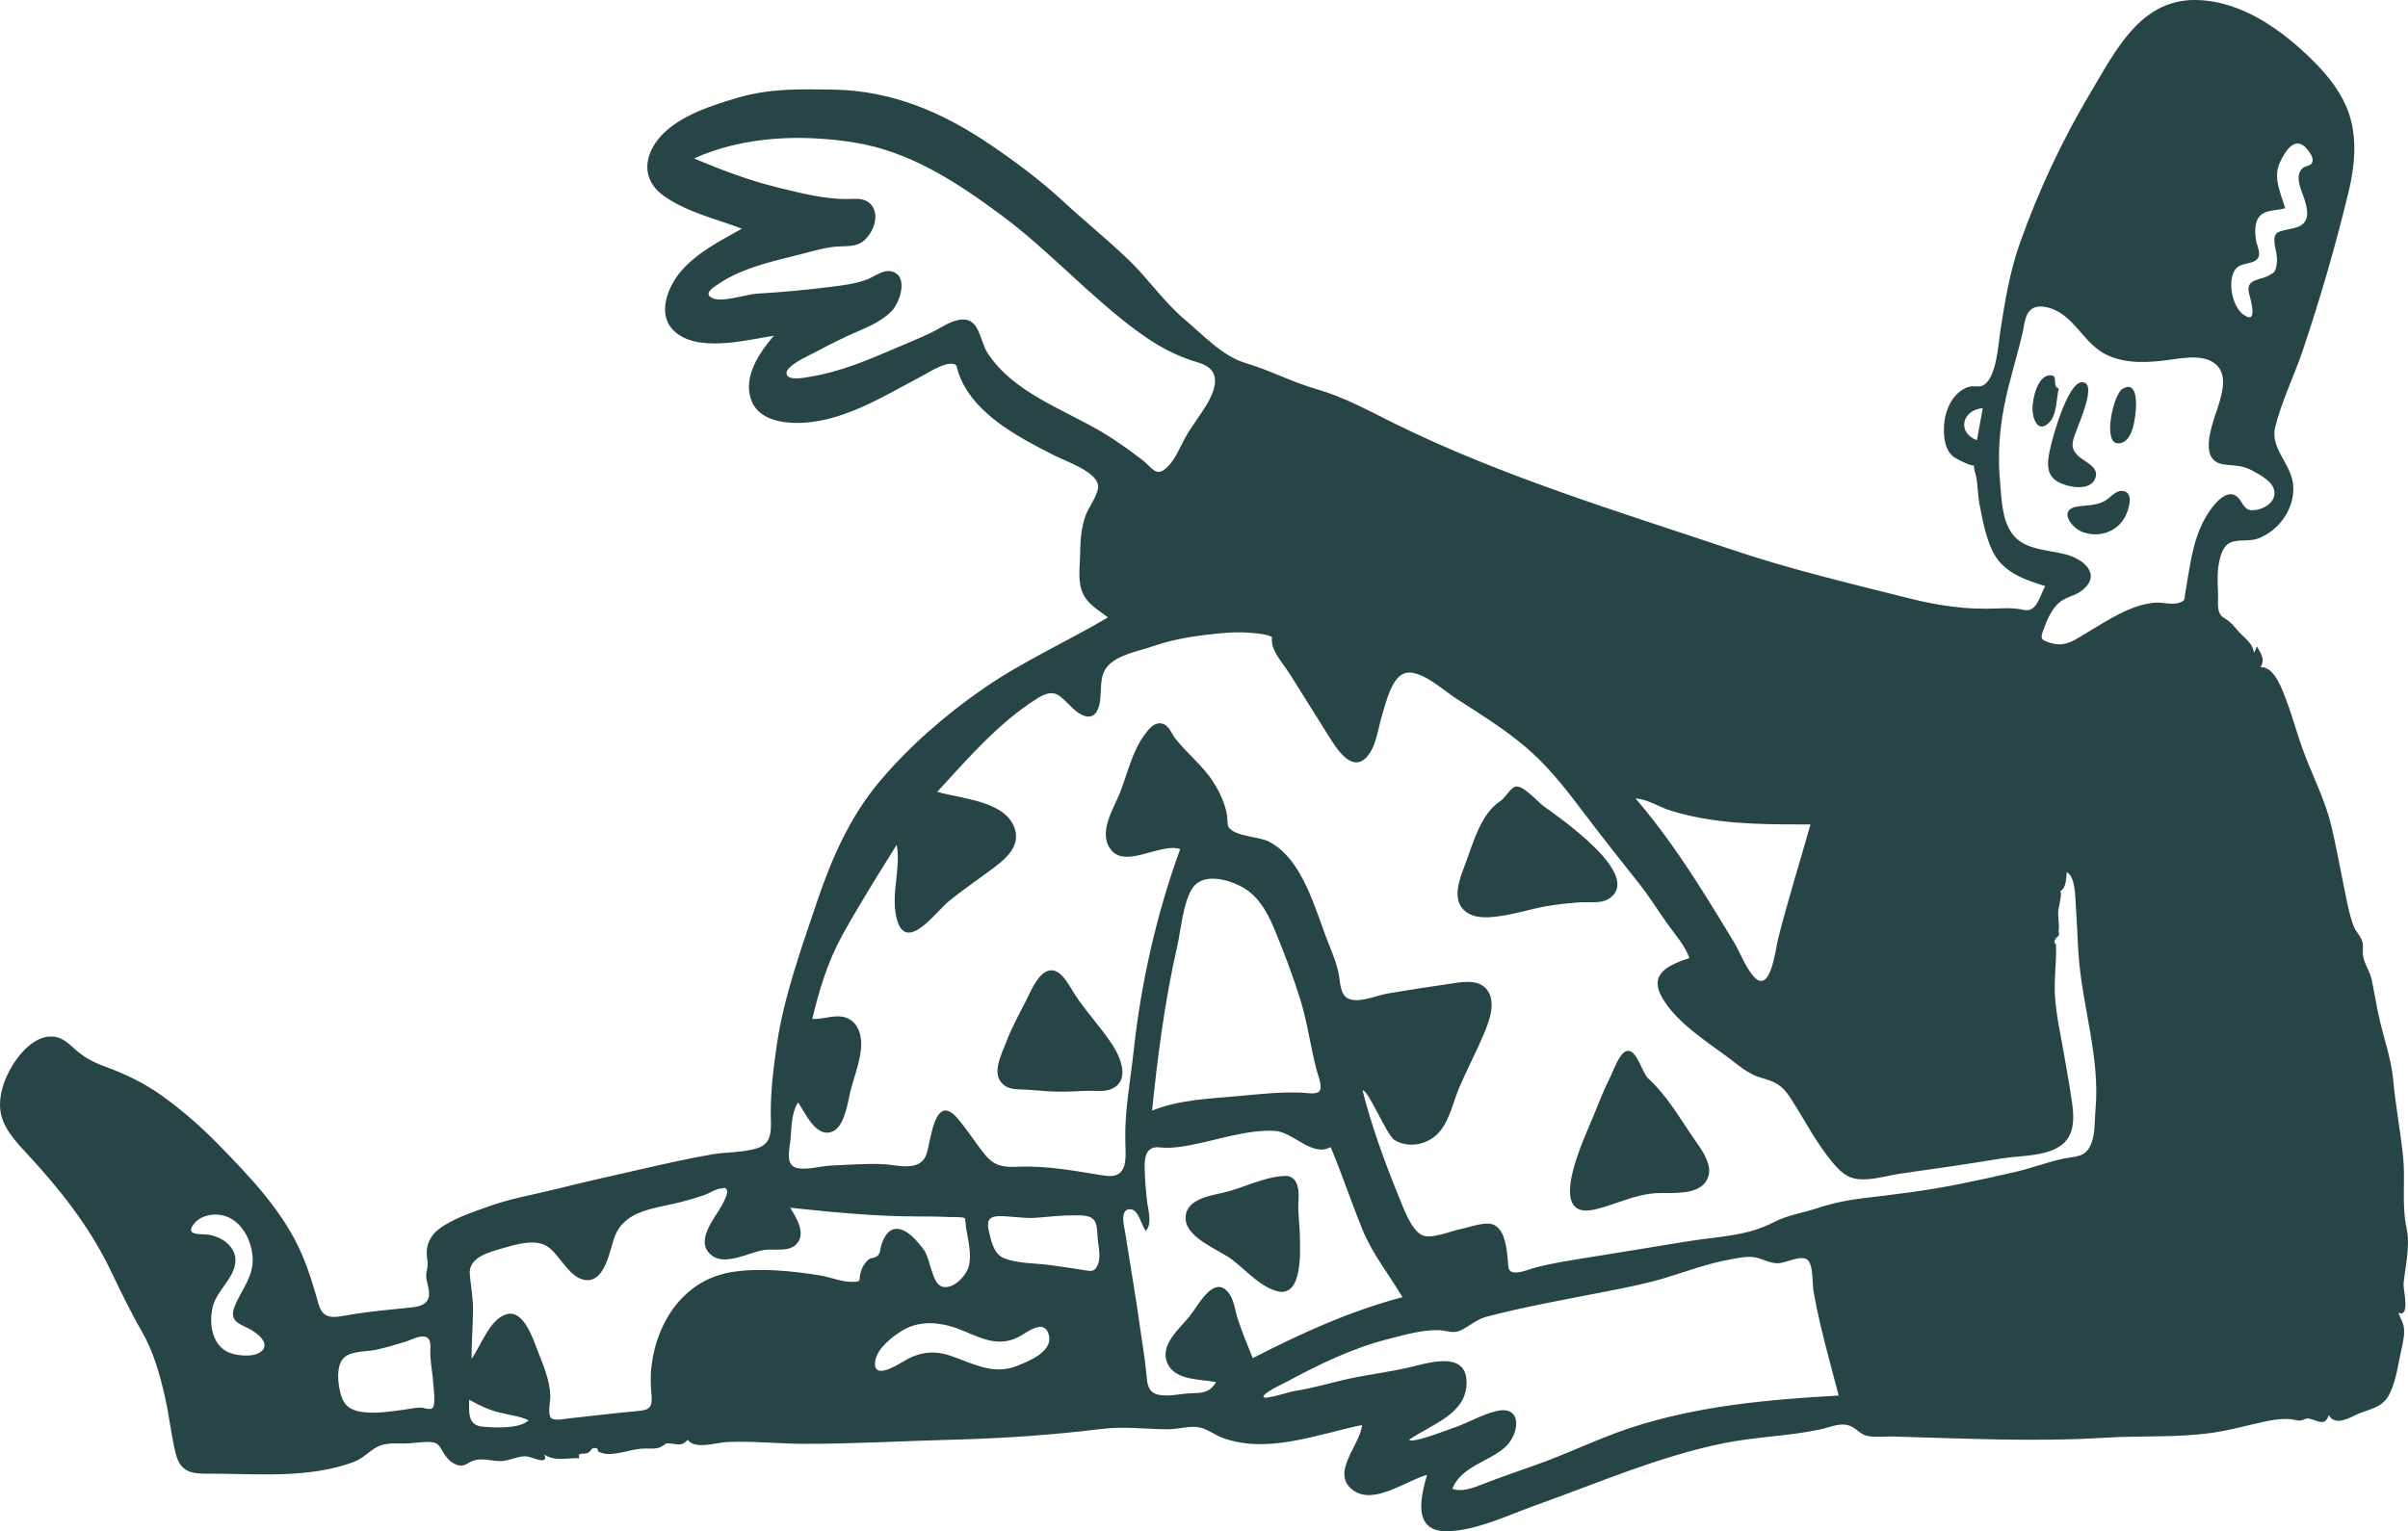 <svg width="360" height="229" viewBox="0 0 360 229" fill="none" xmlns="http://www.w3.org/2000/svg">
<path fill-rule="evenodd" clip-rule="evenodd" d="M328.223 0L328.473 0.004C335.262 0.185 341.248 4.55 345.891 9.17C348.187 11.454 350.281 14.142 351.266 17.268C352.404 20.88 352.029 24.853 351.164 28.478C349.251 36.489 346.914 44.541 344.286 52.348C342.993 56.188 341.118 59.954 340.142 63.885C339.337 67.123 342.725 69.482 342.855 72.81C342.986 76.167 340.726 79.321 337.62 80.521C336.297 81.032 334.696 80.605 333.477 81.129C332.361 81.608 331.971 83.02 331.756 84.105C331.465 85.584 331.517 87.062 331.6 88.554C331.651 89.467 331.423 90.957 331.869 91.771C332.175 92.33 332.733 92.513 333.213 92.895C333.869 93.418 334.306 94.067 334.881 94.668C335.829 95.658 336.741 96.194 336.998 97.639C337.135 97.311 337.272 96.983 337.409 96.655C338.115 97.947 338.639 98.566 337.967 99.792C340.052 99.588 341.287 103.366 341.833 104.799C342.834 107.422 343.521 110.147 344.524 112.771C345.899 116.369 347.705 119.92 348.582 123.684C349.319 126.848 349.902 130.098 350.557 133.284C350.926 135.078 351.248 136.9 351.923 138.611C352.185 139.275 352.672 139.722 352.974 140.314C353.386 141.124 353.225 141.552 353.245 142.439C353.279 144.021 354.278 145.049 354.592 146.585C354.928 148.227 355.202 149.888 355.54 151.533C356.222 154.847 357.485 158.156 357.789 161.513C358.143 165.411 358.9 169.261 359.281 173.161C359.615 176.568 359.048 180.225 359.76 183.521C360.391 186.447 359.609 189.122 359.33 192.026C359.259 192.763 360.396 197.154 358.569 196.311C358.913 197.346 359.393 197.839 359.419 198.975C359.443 200.037 359.169 201.129 358.945 202.158C358.513 204.149 358.225 206.318 357.378 208.182C356.421 210.291 354.962 210.543 352.978 211.267C351.635 211.757 349.217 213.505 348.159 211.635C347.528 213.554 346.296 212.228 344.915 212.12C344.924 212.121 344.124 212.416 343.975 212.437C343.489 212.502 342.915 212.273 342.432 212.233C341.228 212.133 340.046 212.294 338.868 212.538C336.153 213.1 333.526 213.877 330.771 214.269C325.389 215.034 320.115 214.673 314.725 215.008C304.178 215.663 293.456 215.113 282.9 214.829C281.767 214.799 280.546 214.957 279.428 214.783C278.223 214.596 277.96 214.026 277.021 213.455C275.46 212.507 273.728 213.429 272.108 213.775C267.354 214.792 262.388 214.867 257.596 215.851C247.859 217.849 238.887 221.793 229.561 225.119C225.517 226.561 220.771 228.897 216.411 228.998C211.127 229.112 212.375 223.911 213.346 220.568C210.293 221.378 205.499 225.079 202.395 222.931C198.697 220.371 203.403 216.117 203.624 213.108C197.014 214.479 189.516 217.487 182.807 215.042C181.516 214.572 180.393 213.578 179.007 213.416C177.566 213.248 176.043 213.757 174.587 213.748C171.269 213.727 168.047 213.285 164.73 213.694C157.334 214.604 150.043 215.102 142.588 215.299C135.082 215.496 127.576 215.94 120.067 215.922C116.256 215.912 112.374 215.461 108.57 215.663C107.076 215.743 103.862 216.827 102.813 215.31C101.759 216.572 100.864 215.729 99.513 215.869C99.763 215.843 98.808 216.394 98.665 216.448C97.954 216.711 97.29 216.631 96.549 216.623C94.573 216.603 92.727 217.527 90.761 217.438C90.264 217.416 89.888 217.271 89.466 217.101C89.366 217.06 89.39 216.63 89.23 216.595C88.268 216.379 88.516 216.968 87.906 217.265C87.229 217.593 86.228 217.062 86.613 218.073C84.776 217.992 83.036 218.611 81.365 217.522C82.155 219.267 79.395 217.818 78.674 217.789C77.475 217.741 76.425 218.34 75.23 218.478C73.796 218.643 72.355 217.979 70.952 218.384C69.853 218.702 69.477 219.466 68.333 219.075C67.361 218.743 66.754 218.023 66.283 217.235C65.632 216.148 65.549 215.662 63.979 215.643C62.816 215.629 61.646 215.879 60.471 215.877C59.125 215.874 57.646 215.731 56.417 216.371C55.093 217.06 54.316 218.108 52.848 218.648C46.246 221.074 38.999 220.432 32.111 220.39C29.205 220.373 27.072 220.64 26.256 217.327C25.567 214.528 25.291 211.602 24.633 208.78C23.827 205.322 22.941 202.114 21.153 199.023C19.419 196.025 17.96 192.928 16.45 189.814C13.309 183.338 8.937 177.828 4.063 172.565C2.211 170.565 0.089 168.338 0.003 165.458C-0.061 162.972 1.035 160.396 2.473 158.415C3.757 156.647 5.872 154.653 8.264 155.065C9.705 155.314 10.649 156.475 11.724 157.346C12.899 158.298 14.18 158.947 15.596 159.466C18.899 160.676 21.669 162.001 24.529 164.091C27.423 166.205 30.128 168.573 32.631 171.138C37.435 176.061 42.358 181.175 45.119 187.55C46.207 190.061 46.902 192.483 47.644 195.088C48.372 197.645 50.356 196.94 52.587 196.572C55.305 196.124 58.037 195.884 60.774 195.6C61.804 195.493 63.256 195.462 63.876 194.489C64.56 193.416 63.777 192.027 63.715 190.914C63.681 190.32 63.879 189.882 63.928 189.302C63.985 188.643 63.79 188.041 63.789 187.385C63.788 185.973 64.449 184.716 65.548 183.861C67.604 182.26 70.603 181.306 73.037 180.425C76.36 179.223 79.921 178.632 83.344 177.774C87.197 176.807 91.074 175.937 94.948 175.059C98.755 174.196 102.556 173.309 106.404 172.645C108.661 172.256 111.109 172.398 113.297 171.686C115.622 170.929 115.236 168.592 115.23 166.52C115.218 163.099 115.642 159.577 116.143 156.195C117.21 149.006 119.751 141.969 122.061 135.099C124.286 128.481 127.043 122.13 131.594 116.76C136.024 111.532 141.461 106.801 147.102 102.916C152.979 98.868 159.518 95.944 165.653 92.33C164.312 91.305 162.713 90.431 161.943 88.853C161.073 87.071 161.441 84.941 161.478 83.037C161.52 80.888 161.586 79.002 162.354 76.955C162.774 75.834 164.399 73.707 164.15 72.488C163.733 70.441 159.251 68.945 157.601 68.103C155.013 66.782 152.42 65.44 150.035 63.772C147.746 62.172 145.592 60.245 144.206 57.789C143.812 57.092 143.489 56.36 143.237 55.6C142.958 54.753 143.153 54.464 142.305 54.402C140.952 54.302 138.923 55.66 137.782 56.26C131.903 59.352 125.445 63.513 118.508 63.236C115.991 63.136 113.161 62.346 112.271 59.723C111.099 56.269 113.546 52.701 115.692 50.207C111.505 50.864 103.784 52.92 100.48 49.186C98.279 46.699 99.939 42.75 101.786 40.593C104.225 37.744 107.703 36.009 110.915 34.196C106.973 32.694 102.61 31.734 99.143 29.221C95.828 26.818 96.237 23.126 98.856 20.291C101.656 17.261 106.551 15.709 110.401 14.584C115.123 13.204 119.814 13.315 124.681 13.407C133.414 13.573 140.916 16.79 148.08 21.654C151.867 24.226 155.6 27.002 158.959 30.117C162.11 33.039 165.471 35.755 168.576 38.708C171.584 41.57 173.95 45.115 177.124 47.788C179.824 50.061 182.784 53.282 186.213 54.291C189.85 55.361 193.123 57.13 196.791 58.184C200.951 59.378 204.525 61.376 208.38 63.281C224.56 71.278 241.93 76.483 258.988 82.225C267.713 85.161 276.496 87.231 285.404 89.474C289.877 90.6 294.031 91.201 298.647 90.997C299.712 90.95 300.728 90.923 301.778 91.07C302.548 91.178 303.133 91.469 303.821 91.009C304.81 90.349 305.181 88.63 305.771 87.652C302.485 86.634 299.27 85.533 297.771 82.169C296.826 80.049 296.336 77.576 295.922 75.302C295.7 74.078 295.695 72.842 295.505 71.617C295.401 70.941 295.079 70.234 295.103 69.543C295.03 69.927 292.582 68.663 292.227 68.428C290.857 67.521 290.608 65.694 290.619 64.151C290.632 62.408 291.158 60.493 292.342 59.172C292.903 58.546 293.57 58.077 294.384 57.842C294.963 57.674 295.725 57.893 296.235 57.725C298.496 56.978 298.75 51.385 299.07 49.349C299.777 44.863 300.482 40.58 302.008 36.28C304.79 28.44 308.371 20.821 312.635 13.683C316.29 7.566 319.941 0.087 327.976 0H328.223ZM258.764 188.331C255.512 188.894 252.396 190.043 249.255 191.018C246.321 191.928 243.347 192.508 240.337 193.099C234.347 194.277 228.226 195.355 222.322 196.891C220.66 197.323 219.786 198.299 218.335 198.977C217.26 199.48 216.251 198.97 215.133 198.928C212.698 198.835 209.996 199.628 207.654 200.22C202.126 201.616 197.221 204.04 192.218 206.72C191.77 206.96 188.743 208.344 188.887 208.917C189.003 209.385 192.851 208.129 193.463 208.036C196.562 207.564 199.588 206.588 202.663 205.982C205.188 205.484 207.741 205.147 210.254 204.594C213.052 203.979 219.01 201.841 219.247 206.458C219.503 211.448 213.989 212.982 210.675 215.31C211.044 215.947 216.362 213.847 217.021 213.635C219.282 212.906 221.38 211.593 223.682 211.034C227.687 210.061 227.202 214.481 224.991 216.448C222.534 218.632 218.471 219.293 217.11 222.655C218.897 223.299 221.233 222.089 222.874 221.488C225.029 220.698 227.192 219.921 229.36 219.168C234.227 217.478 238.85 215.15 243.742 213.54C253.781 210.237 264.392 209.29 274.887 208.703C273.952 205.078 272.929 201.474 272.089 197.825C271.729 196.263 271.4 194.695 271.127 193.115C270.938 192.017 271.099 189.388 270.342 188.522C269.42 187.467 267.019 188.949 265.712 188.921C264.432 188.893 263.498 188.233 262.315 188.025C261.192 187.827 259.863 188.141 258.764 188.331ZM70.138 209.314C70.138 211.047 69.837 213.149 72.118 213.351C73.963 213.515 77.572 213.726 79.043 212.415C77.633 211.728 76.031 211.608 74.533 211.212C72.972 210.799 71.531 210.121 70.138 209.314ZM107.784 177.741C107.09 177.746 105.92 178.517 105.287 178.732C104.129 179.125 102.952 179.457 101.769 179.77C98.216 180.71 93.642 180.857 92.01 184.668C91.196 186.57 90.631 191.462 87.802 191.444C85.287 191.428 83.78 187.8 81.986 186.509C80.132 185.176 77.192 186.084 75.192 186.663C73.159 187.251 70.006 188.006 70.234 190.58C70.398 192.43 70.732 194.115 70.716 196.005C70.697 198.411 70.493 200.812 70.493 203.218C71.92 201.265 73.165 197.338 75.692 196.552C78.246 195.758 79.691 200.217 80.355 201.926C81.178 204.043 82.213 206.444 82.276 208.739C82.295 209.46 81.858 211.439 82.359 212.031C82.804 212.557 84.516 212.176 85.069 212.118C88.491 211.762 91.896 211.319 95.33 211.022C97.093 210.87 97.573 210.483 97.401 208.588C97.265 207.099 97.223 205.68 97.41 204.186C98.243 197.513 102.355 191.409 109.307 190.251C113.497 189.552 118.389 190.063 122.572 190.734C124.184 190.992 125.934 191.772 127.572 191.704C128.782 191.654 128.392 191.586 128.64 190.448C128.813 189.652 129.184 188.973 129.789 188.422C130.268 187.986 130.875 188.232 131.326 187.662C131.653 187.25 131.604 186.688 131.758 186.213C132.058 185.289 132.602 184.041 133.684 183.808C135.425 183.432 137.275 185.761 138.154 186.963C139.062 188.205 139.336 191.913 140.796 192.399C142.481 192.959 144.485 190.752 144.836 189.362C145.308 187.493 144.713 185.47 144.429 183.618C144.409 183.485 144.326 182.255 144.234 182.175C143.988 181.958 142.136 182.019 141.808 182.003C140.195 181.926 138.578 181.922 136.963 181.918C130.631 181.902 124.429 181.28 118.139 180.617C119.052 182.105 120.616 184.549 119.011 186.12C117.821 187.284 115.674 186.7 114.179 186.94C112.068 187.278 108.51 189.28 106.498 187.817C103.663 185.753 106.87 182.208 107.923 180.258C108.148 179.84 108.984 178.369 108.63 177.879C108.323 177.455 108.233 177.737 107.784 177.741ZM60.567 200.672C59.119 201.114 57.661 201.538 56.182 201.865C54.447 202.249 51.757 201.876 50.913 203.783C50.271 205.233 50.59 207.573 51.112 209.017C51.709 210.671 53.111 211.097 54.766 211.223C56.697 211.37 58.654 211.059 60.562 210.795C61.315 210.691 62.117 210.503 62.881 210.502C63.334 210.501 64.249 210.915 64.653 210.576C65.175 210.137 64.831 207.642 64.79 207.044C64.689 205.562 64.407 204.101 64.331 202.617C64.276 201.551 64.678 200.103 63.428 199.876C62.65 199.734 61.243 200.466 60.567 200.672ZM177.466 171.347C176.384 171.534 175.309 171.668 174.21 171.651C173.533 171.641 172.723 171.411 172.097 171.782C170.941 172.467 171.114 174.273 171.153 175.399C171.201 176.766 171.321 178.153 171.467 179.513C171.606 180.814 172.32 182.955 171.312 184.07C170.6 183.292 170.25 180.748 168.877 180.841C167.367 180.943 168.065 183.353 168.199 184.217C168.939 188.988 169.782 193.762 170.443 198.547C170.757 200.821 171.163 203.079 171.374 205.365C171.515 206.9 171.562 208.281 173.278 208.599C174.868 208.893 176.655 208.391 178.262 208.352C179.917 208.312 180.865 208.2 181.817 206.705C179.537 206.206 175.926 206.512 174.642 204.102C173.144 201.291 176.303 198.761 177.857 196.84C179.05 195.364 181.489 190.459 183.703 193.372C184.501 194.421 184.645 196.022 185.047 197.243C185.702 199.225 186.502 201.18 187.287 203.113C194.469 199.409 201.838 196.069 209.671 193.989C207.674 190.616 205.202 187.579 203.707 183.923C202.033 179.826 200.645 175.617 198.933 171.533C196.218 173.117 193.315 169.278 190.612 169.123C186.341 168.879 181.653 170.622 177.466 171.347ZM134.924 198.968C133.435 199.854 131.245 201.578 130.888 203.359C130.27 206.44 133.788 204.38 134.874 203.706C137.147 202.295 139.375 201.844 141.986 202.714C145.334 203.829 148.42 205.711 152.013 204.281C153.801 203.569 157.768 202.048 156.698 199.319C155.96 197.437 153.8 199.051 152.659 199.726C149.671 201.492 147.197 200.373 144.211 199.098C141.226 197.823 137.863 197.218 134.924 198.968ZM28.887 183.16C27.692 184.853 30.122 184.487 31.189 184.652C33.419 184.997 35.717 186.774 35.102 189.29C34.503 191.742 32.154 193.275 31.707 195.85C31.323 198.06 31.693 200.858 33.829 202.072C35.029 202.754 37.651 203.034 38.859 202.251C40.703 201.056 38.413 199.276 37.193 198.684C35.576 197.899 34.271 197.474 35.071 195.412C36.046 192.898 37.94 190.97 37.772 188.094C37.633 185.711 36.374 183.003 34.082 182.013C32.44 181.305 30.007 181.574 28.887 183.16ZM192.085 175.856C194.151 175.767 194.234 178.263 194.129 179.49C193.987 181.168 194.292 182.956 194.327 184.64C194.374 186.869 194.841 194.171 190.895 193.086C188.358 192.389 186.271 189.959 184.231 188.398C182.355 186.961 177.584 185.237 177.275 182.513C176.926 179.436 180.688 178.86 182.843 178.371C185.919 177.673 188.907 175.992 192.085 175.856ZM182.019 94.753C178.743 95.069 175.484 95.555 172.366 96.642C170.256 97.378 167.015 97.906 165.52 99.712C164.227 101.273 164.787 103.499 164.367 105.344C163.799 107.84 162.074 107.499 160.402 105.941C158.401 104.075 157.822 102.724 155.036 104.475C149.268 108.099 144.695 113.45 140.12 118.408C143.658 119.479 150.598 119.738 151.773 124.155C152.415 126.57 150.479 128.327 148.739 129.644C146.493 131.346 144.148 132.92 141.95 134.691C139.9 136.342 135.302 142.919 134.001 137.137C133.196 133.557 134.705 129.858 134.065 126.323C131.283 130.805 128.458 135.276 125.908 139.896C123.737 143.829 122.474 148.035 121.433 152.383C123.056 152.489 124.746 151.666 126.351 152.152C127.896 152.62 128.619 154.081 128.728 155.595C128.912 158.161 127.726 160.772 127.13 163.236C126.72 164.929 126.25 168.77 124.187 169.32C121.836 169.948 120.361 166.334 119.313 164.865C118.315 166.398 118.331 168.641 118.185 170.398C118.085 171.607 117.411 173.866 118.771 174.534C120.044 175.159 122.727 174.375 124.089 174.318C126.614 174.211 129.189 174.006 131.715 174.081C134.102 174.151 137.614 175.426 138.546 172.495C139.181 170.499 139.74 163.326 143.127 167.218C144.631 168.946 145.807 170.916 147.26 172.677C148.726 174.453 150.059 174.569 152.248 174.48C156.581 174.302 160.812 175.134 165.052 175.805C168.773 176.394 168.284 173.238 168.229 170.429C168.145 166.075 169.009 161.521 169.48 157.19C170.601 146.892 172.901 136.718 176.439 126.979C173.479 125.972 168.173 130.036 165.984 126.949C164.185 124.412 166.496 120.917 167.437 118.545C168.611 115.586 169.204 112.494 171.119 109.871C171.723 109.043 172.582 107.934 173.751 108.213C174.755 108.452 175.155 109.731 175.719 110.453C177.512 112.743 179.801 114.46 181.394 116.958C182.369 118.486 183.127 120.119 183.443 121.913C183.53 122.407 183.42 123.417 183.767 123.83C184.844 125.113 188.238 125.094 189.746 125.88C194.895 128.566 196.705 136.383 198.704 141.311C199.268 142.699 199.826 144.091 200.126 145.562C200.326 146.546 200.316 147.796 200.85 148.678C202.015 150.604 205.635 148.884 207.411 148.586C210.389 148.086 213.351 147.609 216.341 147.19C218.165 146.934 220.82 146.273 222.209 147.888C223.65 149.562 222.821 152.199 222.098 153.995C220.918 156.927 219.409 159.728 218.164 162.632C217.17 164.95 216.675 167.935 214.766 169.72C213.111 171.267 210.374 171.711 208.427 170.452C207.315 169.733 204.462 162.783 203.709 163.093C205.068 168.462 207.061 173.936 209.166 179.059C209.813 180.633 210.923 183.842 212.557 184.696C213.911 185.404 216.984 184.067 218.369 183.807C219.683 183.561 222.277 182.495 223.533 183.276C225.055 184.224 225.241 186.75 225.412 188.318C225.539 189.481 225.308 190.348 226.724 190.291C227.721 190.25 228.728 189.764 229.685 189.52C231.907 188.953 234.213 188.578 236.475 188.213C241.706 187.369 246.935 186.527 252.164 185.662C256.66 184.918 261.096 184.922 265.158 182.791C267.217 181.711 269.577 181.382 271.77 180.659C273.944 179.943 276.112 179.478 278.388 179.209C283.362 178.621 288.202 178.045 293.118 177.038C295.808 176.487 298.494 175.91 301.17 175.293C303.552 174.743 305.855 173.87 308.225 173.331C310.197 172.883 311.817 173.22 312.662 170.983C313.268 169.379 313.127 167.581 313.282 165.902C313.994 158.232 311.306 150.517 310.756 142.889C310.577 140.418 310.522 137.94 310.337 135.471C310.252 134.34 310.303 131.046 308.983 130.437C308.863 131.341 308.956 132.863 307.927 133.312C308.43 133.093 307.77 135.765 307.735 136.033C307.594 137.1 307.945 138.242 307.76 139.289C307.907 139.657 307.843 139.934 307.569 140.121C307.382 140.272 307.246 140.463 307.161 140.694C307.148 141.441 307.366 141.001 307.377 141.259C307.48 143.826 307.046 146.487 307.232 149.116C307.428 151.896 308.049 154.622 308.521 157.364C308.944 159.824 309.4 162.29 309.753 164.762C310.001 166.497 310.185 168.488 309.251 170.067C307.478 173.065 302.343 172.739 299.353 173.229C294.383 174.044 289.406 174.78 284.418 175.472C282.503 175.738 280.565 176.345 278.628 176.376C276.558 176.408 275.45 175.573 274.145 174.046C271.516 170.971 269.821 167.478 267.631 164.134C266.401 162.255 265.378 161.759 263.308 161.186C261.385 160.653 259.841 159.251 258.277 158.085C254.99 155.635 250.746 152.971 248.589 149.363C246.32 145.566 249.518 144.306 252.58 143.27C251.835 141.291 250.374 139.701 249.169 137.998C247.801 136.062 246.559 134.051 245.085 132.188C242.081 128.391 239.081 124.613 236.165 120.744C233.673 117.438 231.155 114.305 227.974 111.627C224.78 108.937 221.224 106.732 217.716 104.479C215.884 103.303 212.667 100.296 210.351 100.604C208.104 100.902 207.216 105.084 206.655 106.841C206.011 108.858 205.783 111.67 204.283 113.258C202.078 115.591 199.788 111.915 198.735 110.222C196.809 107.119 194.836 104.044 192.912 100.938C192.035 99.523 190.769 98.175 190.248 96.57C190.242 96.551 189.998 95.171 190.244 95.364L190.261 95.379L190.244 95.361C189.694 94.816 187.661 94.703 186.901 94.637L186.831 94.631C185.232 94.48 183.614 94.599 182.019 94.753ZM160.54 181.754C158.698 181.743 156.862 181.957 155.028 182.107C153.417 182.239 151.941 181.993 150.334 181.896C148.344 181.776 147.361 181.985 147.819 184.038C148.152 185.531 148.552 187.521 150.087 188.152C152.16 189.005 154.953 188.891 157.162 189.214C158.783 189.451 160.401 189.665 162.016 189.935C163.088 190.115 163.639 190.303 164.141 189.088C164.561 188.071 164.29 186.711 164.147 185.659C164.037 184.853 164.103 183.434 163.721 182.716C163.152 181.645 161.661 181.761 160.54 181.754ZM246.416 161.284C249.122 163.756 250.943 166.916 252.987 169.914C254.234 171.744 256.675 174.661 254.903 176.88C253.393 178.771 249.881 178.339 247.769 178.43C244.449 178.573 241.737 180.072 238.578 180.845C230.621 182.793 237.229 169.427 238.332 166.638C239.105 164.681 239.903 162.733 240.838 160.847C241.26 159.997 242.102 157.517 243.151 157.192C244.671 156.721 245.453 160.404 246.416 161.284ZM178.051 133.182C176.787 135.598 176.581 138.942 175.982 141.58C174.149 149.648 173.077 157.864 172.235 166.087C176.426 164.425 180.849 164.311 185.274 163.904C188.48 163.609 191.424 163.272 194.631 163.409C195.177 163.432 196.749 163.709 197.199 163.245C197.804 162.622 197.072 160.883 196.893 160.227C195.921 156.666 195.494 152.986 194.39 149.448C193.263 145.838 191.894 142.234 190.438 138.745C189.373 136.193 187.91 133.704 185.328 132.453C183.068 131.358 179.454 130.503 178.051 133.182ZM160.792 148.884C162.519 151.485 164.706 153.76 166.393 156.386C167.588 158.248 168.988 161.693 166.116 162.877C165.108 163.293 163.918 163.113 162.862 163.131C161.228 163.16 159.61 163.3 157.974 163.261C156.426 163.224 154.893 163.037 153.35 162.956C152.377 162.905 151.154 162.98 150.297 162.422C148 160.924 149.661 157.866 150.401 155.91C151.187 153.831 152.248 151.866 153.272 149.896C153.981 148.53 155.043 145.747 156.657 145.19C158.569 144.531 159.996 147.684 160.792 148.884ZM244.52 119.409C248.315 123.819 251.61 128.629 254.713 133.542C256.227 135.939 257.697 138.365 259.165 140.791C260.126 142.378 260.847 144.409 262.017 145.847C264.687 149.126 265.429 141.971 265.823 140.415C267.274 134.68 269.072 128.991 270.67 123.291L269.032 123.291C262.5 123.288 256.237 123.191 249.878 121.268C248.077 120.724 246.436 119.543 244.52 119.409ZM230.723 120.521C232.789 122.046 246.016 131 240.452 134.454C239.301 135.17 237.419 134.845 236.118 134.948C234.451 135.079 232.758 135.24 231.111 135.536C228.978 135.918 226.907 136.585 224.764 136.923C223.061 137.192 220.804 137.505 219.282 136.445C216.772 134.697 218.296 131.263 219.125 129.04C220.303 125.881 221.419 121.653 224.341 119.771C225.021 119.333 225.855 117.77 226.586 117.627C227.732 117.403 229.885 119.903 230.723 120.521ZM303.693 46.253C302.696 47.015 302.651 48.599 302.392 49.717C301.522 53.476 300.308 57.136 299.588 60.935C298.885 64.641 298.664 68.29 299.009 72.046C299.239 74.55 299.266 77.633 300.789 79.766C302.613 82.318 306.224 82.188 308.954 82.943C311.582 83.671 314.187 85.924 311.321 88.265C310.303 89.097 308.965 89.233 307.958 90.034C306.716 91.023 306.003 92.796 305.476 94.245C305.041 95.438 305.054 95.666 306.352 96.088C306.945 96.28 307.544 96.403 308.167 96.351C309.587 96.233 310.854 95.296 312.043 94.591C315.076 92.795 318.579 90.398 322.2 90.127C323.357 90.04 324.673 90.513 325.798 90.138C326.847 89.787 326.525 89.573 326.707 88.598C327.428 84.735 327.721 80.944 329.692 77.449C330.665 75.725 333.237 72.198 334.961 74.882C335.681 76.003 335.941 76.551 337.538 76.207C338.838 75.927 340.265 74.9 340.007 73.4C339.765 71.985 337.902 71.022 336.774 70.402C335.271 69.576 334.217 69.672 332.58 69.476C328.083 68.939 331.236 62.366 331.884 59.9C332.292 58.349 332.768 56.346 331.699 54.946C330.07 52.818 326.523 53.517 324.289 53.819C321.199 54.237 317.825 54.46 314.933 53.058C311.873 51.576 310.569 48.232 307.7 46.606C306.64 46.005 304.783 45.419 303.693 46.253ZM317.121 73.407C319.247 73.378 318.214 76.408 317.632 77.426C316.405 79.575 313.778 80.405 311.472 79.613C309.647 78.986 307.673 76.218 310.531 75.759C311.901 75.539 313.258 75.629 314.557 74.977C315.297 74.606 316.253 73.418 317.121 73.407ZM311.787 57.297C313.108 58.099 310.854 63.218 310.474 64.254C309.856 65.944 309.305 67.036 310.878 68.339C311.972 69.245 314.129 70.027 313.099 71.834C312.146 73.505 308.875 72.804 307.546 71.986C305.612 70.797 306.182 68.52 306.608 66.651C306.887 65.426 309.435 55.87 311.787 57.297ZM103.771 23.689C107.845 25.428 112.01 26.999 116.321 28.047C120.088 28.963 123.792 29.951 127.675 29.735C131.267 29.537 131.695 33.063 129.643 35.505C128.529 36.832 127.235 36.799 125.611 36.85C123.71 36.91 121.983 37.437 120.149 37.909C117.356 38.628 114.528 39.239 111.821 40.253C110.425 40.777 109.047 41.393 107.801 42.221C107.018 42.741 105.27 43.679 106.195 44.407C107.531 45.458 111.496 44.018 113.086 43.923C116.789 43.703 120.484 43.368 124.165 42.905C125.968 42.678 127.904 42.454 129.612 41.799C130.729 41.371 131.966 40.308 133.231 40.578C135.9 41.148 134.577 45.146 133.366 46.447C131.566 48.379 128.834 49.232 126.51 50.33C124.885 51.097 123.27 51.91 121.692 52.769C120.947 53.175 117.474 54.694 117.584 55.848C117.699 57.061 120.441 56.45 121.119 56.339C125.644 55.604 129.728 53.855 133.909 52.066C135.739 51.282 137.595 50.531 139.387 49.662C140.639 49.055 141.869 48.13 143.252 47.855C146.512 47.204 146.369 50.843 147.653 52.809C151.468 58.651 158.84 61.143 164.576 64.519C166.745 65.796 168.815 67.267 170.806 68.805C172.228 69.903 172.797 71.415 174.385 69.967C175.708 68.759 176.346 66.988 177.195 65.453C178.182 63.664 179.501 62.086 180.514 60.313C182.01 57.693 182.458 55.194 179.173 54.23C175.724 53.218 172.995 51.709 170.063 49.555C162.87 44.271 156.901 37.523 149.729 32.198C143.084 27.264 136.037 22.635 127.707 21.31C119.812 20.054 111.149 20.363 103.771 23.689ZM319.28 61.637C319.111 63.091 318.753 66.194 316.731 66.31C314.275 66.451 315.924 58.995 317.315 58.156C319.543 56.812 319.423 60.404 319.28 61.637ZM296.426 61.043C293.361 61.297 292.487 64.652 295.551 65.84L296.426 61.043ZM307.794 58.097C307.4 59.62 307.54 62.065 306.317 63.233C304.594 64.881 303.843 62.463 303.856 61.085C303.868 59.722 304.544 56.311 306.37 56.132C307.93 55.978 306.632 57.785 307.794 58.097ZM340.881 24.213C339.76 26.544 340.965 28.844 341.636 31.135C340.26 31.578 338.406 31.243 337.565 32.696C337.036 33.612 337.128 34.991 337.287 35.983C337.417 36.797 338.085 37.892 337.529 38.648C336.801 39.636 334.996 39.179 334.193 40.279C332.974 41.951 333.658 45.77 335.369 47.029C337.774 48.798 336.339 44.458 336.192 43.668C335.823 41.688 337.875 41.957 339.277 41.158C340.029 40.729 340.164 40.646 340.336 39.73C340.495 38.887 340.411 38.218 340.21 37.309C339.528 34.225 340.72 34.728 343.172 34.049C345.287 33.462 345.118 31.773 344.581 29.998C344.159 28.607 342.903 26.324 344.264 25.137C344.804 24.666 345.624 24.964 345.74 23.982C345.819 23.318 344.928 22.231 344.461 21.849C342.849 20.534 341.536 22.85 340.881 24.213Z" fill="#274546"/>
</svg>

